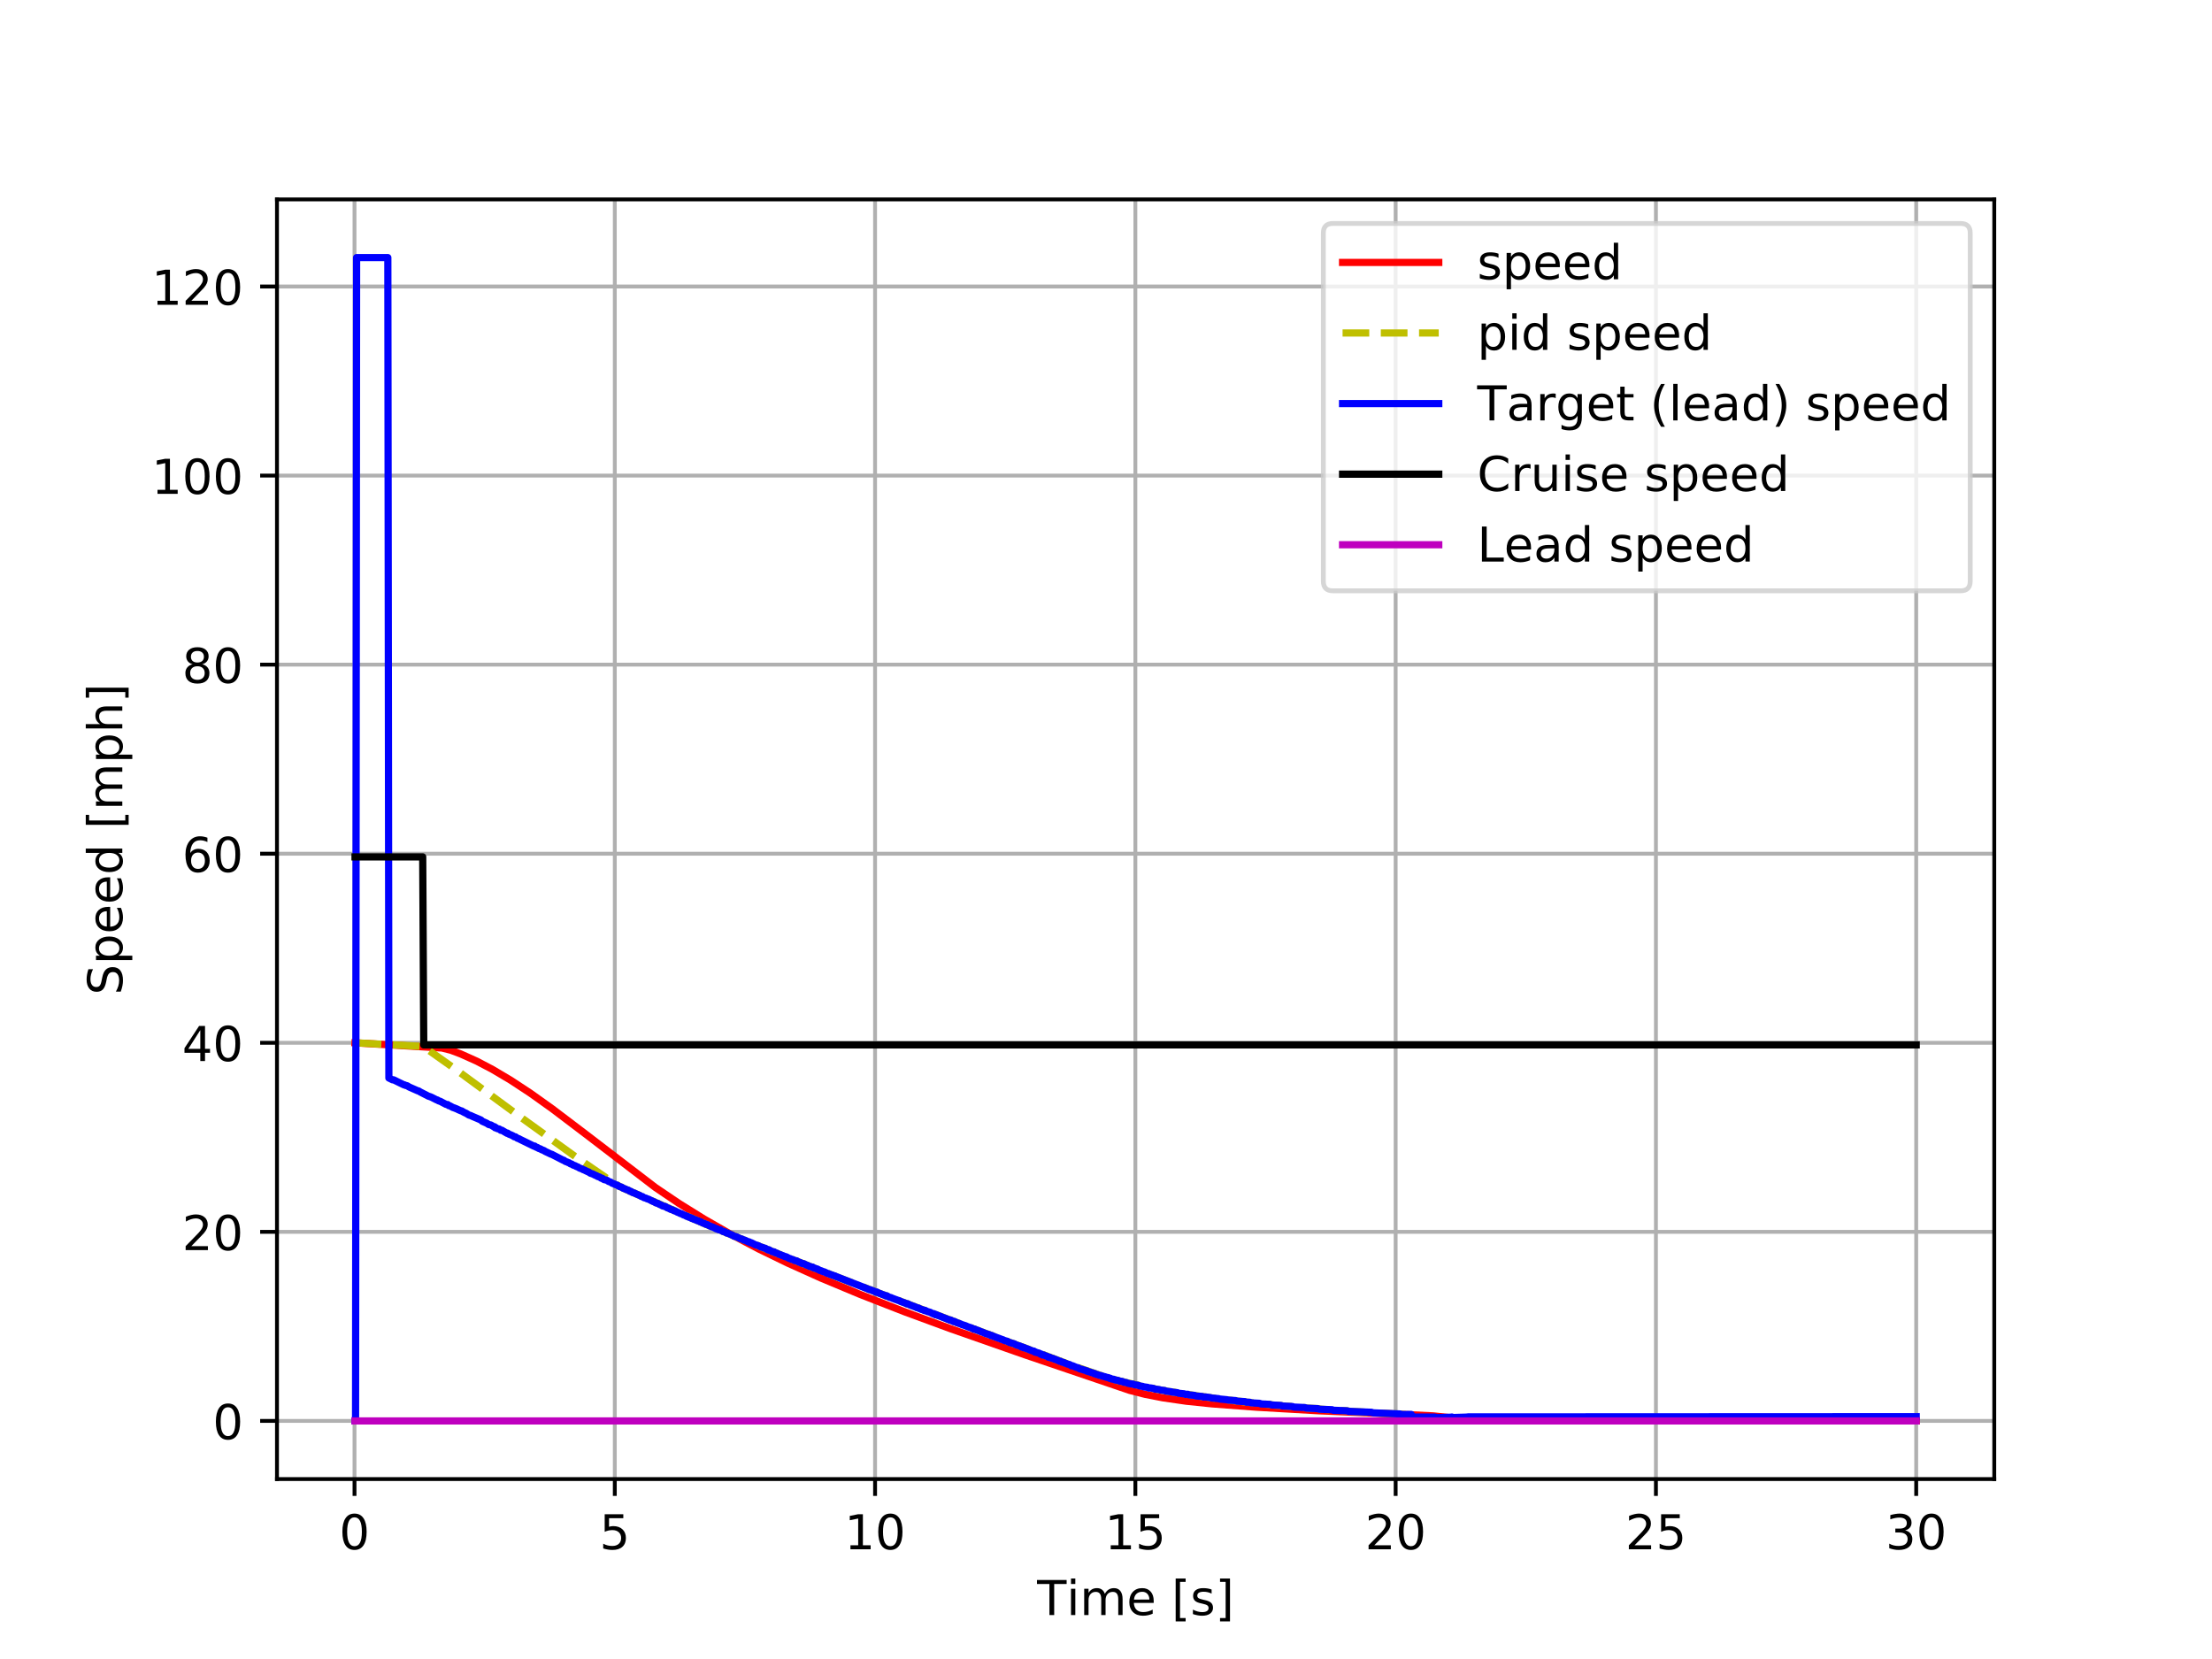 <?xml version="1.0" encoding="utf-8" standalone="no"?>
<!DOCTYPE svg PUBLIC "-//W3C//DTD SVG 1.1//EN"
  "http://www.w3.org/Graphics/SVG/1.1/DTD/svg11.dtd">
<!-- Created with matplotlib (http://matplotlib.org/) -->
<svg height="345pt" version="1.1" viewBox="0 0 460 345" width="460pt" xmlns="http://www.w3.org/2000/svg" xmlns:xlink="http://www.w3.org/1999/xlink">
 <defs>
  <style type="text/css">
*{stroke-linecap:butt;stroke-linejoin:round;}
  </style>
 </defs>
 <g id="figure_1">
  <g id="patch_1">
   <path d="M 0 345.6 
L 460.8 345.6 
L 460.8 0 
L 0 0 
z
" style="fill:#ffffff;"/>
  </g>
  <g id="axes_1">
   <g id="patch_2">
    <path d="M 57.6 307.584 
L 414.72 307.584 
L 414.72 41.472 
L 57.6 41.472 
z
" style="fill:#ffffff;"/>
   </g>
   <g id="matplotlib.axis_1">
    <g id="xtick_1">
     <g id="line2d_1">
      <path clip-path="url(#pf46efa5e82)" d="M 73.724 307.584 
L 73.724 41.472 
" style="fill:none;stroke:#b0b0b0;stroke-linecap:square;stroke-width:0.8;"/>
     </g>
     <g id="line2d_2">
      <defs>
       <path d="M 0 0 
L 0 3.5 
" id="m882ff08796" style="stroke:#000000;stroke-width:0.8;"/>
      </defs>
      <g>
       <use style="stroke:#000000;stroke-width:0.8;" x="73.724" xlink:href="#m882ff08796" y="307.584"/>
      </g>
     </g>
     <g id="text_1">
      <!-- 0 -->
      <defs>
       <path d="M 31.781 66.406 
Q 24.172 66.406 20.328 58.906 
Q 16.5 51.422 16.5 36.375 
Q 16.5 21.391 20.328 13.891 
Q 24.172 6.391 31.781 6.391 
Q 39.453 6.391 43.281 13.891 
Q 47.125 21.391 47.125 36.375 
Q 47.125 51.422 43.281 58.906 
Q 39.453 66.406 31.781 66.406 
z
M 31.781 74.219 
Q 44.047 74.219 50.516 64.516 
Q 56.984 54.828 56.984 36.375 
Q 56.984 17.969 50.516 8.266 
Q 44.047 -1.422 31.781 -1.422 
Q 19.531 -1.422 13.062 8.266 
Q 6.594 17.969 6.594 36.375 
Q 6.594 54.828 13.062 64.516 
Q 19.531 74.219 31.781 74.219 
z
" id="DejaVuSans-30"/>
      </defs>
      <g transform="translate(70.543 322.182)scale(0.1 -0.1)">
       <use xlink:href="#DejaVuSans-30"/>
      </g>
     </g>
    </g>
    <g id="xtick_2">
     <g id="line2d_3">
      <path clip-path="url(#pf46efa5e82)" d="M 127.852 307.584 
L 127.852 41.472 
" style="fill:none;stroke:#b0b0b0;stroke-linecap:square;stroke-width:0.8;"/>
     </g>
     <g id="line2d_4">
      <g>
       <use style="stroke:#000000;stroke-width:0.8;" x="127.852" xlink:href="#m882ff08796" y="307.584"/>
      </g>
     </g>
     <g id="text_2">
      <!-- 5 -->
      <defs>
       <path d="M 10.797 72.906 
L 49.516 72.906 
L 49.516 64.594 
L 19.828 64.594 
L 19.828 46.734 
Q 21.969 47.469 24.109 47.828 
Q 26.266 48.188 28.422 48.188 
Q 40.625 48.188 47.75 41.5 
Q 54.891 34.812 54.891 23.391 
Q 54.891 11.625 47.562 5.094 
Q 40.234 -1.422 26.906 -1.422 
Q 22.312 -1.422 17.547 -0.641 
Q 12.797 0.141 7.719 1.703 
L 7.719 11.625 
Q 12.109 9.234 16.797 8.062 
Q 21.484 6.891 26.703 6.891 
Q 35.156 6.891 40.078 11.328 
Q 45.016 15.766 45.016 23.391 
Q 45.016 31 40.078 35.438 
Q 35.156 39.891 26.703 39.891 
Q 22.75 39.891 18.812 39.016 
Q 14.891 38.141 10.797 36.281 
z
" id="DejaVuSans-35"/>
      </defs>
      <g transform="translate(124.67 322.182)scale(0.1 -0.1)">
       <use xlink:href="#DejaVuSans-35"/>
      </g>
     </g>
    </g>
    <g id="xtick_3">
     <g id="line2d_5">
      <path clip-path="url(#pf46efa5e82)" d="M 181.979 307.584 
L 181.979 41.472 
" style="fill:none;stroke:#b0b0b0;stroke-linecap:square;stroke-width:0.8;"/>
     </g>
     <g id="line2d_6">
      <g>
       <use style="stroke:#000000;stroke-width:0.8;" x="181.979" xlink:href="#m882ff08796" y="307.584"/>
      </g>
     </g>
     <g id="text_3">
      <!-- 10 -->
      <defs>
       <path d="M 12.406 8.297 
L 28.516 8.297 
L 28.516 63.922 
L 10.984 60.406 
L 10.984 69.391 
L 28.422 72.906 
L 38.281 72.906 
L 38.281 8.297 
L 54.391 8.297 
L 54.391 0 
L 12.406 0 
z
" id="DejaVuSans-31"/>
      </defs>
      <g transform="translate(175.616 322.182)scale(0.1 -0.1)">
       <use xlink:href="#DejaVuSans-31"/>
       <use x="63.623" xlink:href="#DejaVuSans-30"/>
      </g>
     </g>
    </g>
    <g id="xtick_4">
     <g id="line2d_7">
      <path clip-path="url(#pf46efa5e82)" d="M 236.106 307.584 
L 236.106 41.472 
" style="fill:none;stroke:#b0b0b0;stroke-linecap:square;stroke-width:0.8;"/>
     </g>
     <g id="line2d_8">
      <g>
       <use style="stroke:#000000;stroke-width:0.8;" x="236.106" xlink:href="#m882ff08796" y="307.584"/>
      </g>
     </g>
     <g id="text_4">
      <!-- 15 -->
      <g transform="translate(229.743 322.182)scale(0.1 -0.1)">
       <use xlink:href="#DejaVuSans-31"/>
       <use x="63.623" xlink:href="#DejaVuSans-35"/>
      </g>
     </g>
    </g>
    <g id="xtick_5">
     <g id="line2d_9">
      <path clip-path="url(#pf46efa5e82)" d="M 290.233 307.584 
L 290.233 41.472 
" style="fill:none;stroke:#b0b0b0;stroke-linecap:square;stroke-width:0.8;"/>
     </g>
     <g id="line2d_10">
      <g>
       <use style="stroke:#000000;stroke-width:0.8;" x="290.233" xlink:href="#m882ff08796" y="307.584"/>
      </g>
     </g>
     <g id="text_5">
      <!-- 20 -->
      <defs>
       <path d="M 19.188 8.297 
L 53.609 8.297 
L 53.609 0 
L 7.328 0 
L 7.328 8.297 
Q 12.938 14.109 22.625 23.891 
Q 32.328 33.688 34.812 36.531 
Q 39.547 41.844 41.422 45.531 
Q 43.312 49.219 43.312 52.781 
Q 43.312 58.594 39.234 62.25 
Q 35.156 65.922 28.609 65.922 
Q 23.969 65.922 18.812 64.312 
Q 13.672 62.703 7.812 59.422 
L 7.812 69.391 
Q 13.766 71.781 18.938 73 
Q 24.125 74.219 28.422 74.219 
Q 39.75 74.219 46.484 68.547 
Q 53.219 62.891 53.219 53.422 
Q 53.219 48.922 51.531 44.891 
Q 49.859 40.875 45.406 35.406 
Q 44.188 33.984 37.641 27.219 
Q 31.109 20.453 19.188 8.297 
z
" id="DejaVuSans-32"/>
      </defs>
      <g transform="translate(283.871 322.182)scale(0.1 -0.1)">
       <use xlink:href="#DejaVuSans-32"/>
       <use x="63.623" xlink:href="#DejaVuSans-30"/>
      </g>
     </g>
    </g>
    <g id="xtick_6">
     <g id="line2d_11">
      <path clip-path="url(#pf46efa5e82)" d="M 344.36 307.584 
L 344.36 41.472 
" style="fill:none;stroke:#b0b0b0;stroke-linecap:square;stroke-width:0.8;"/>
     </g>
     <g id="line2d_12">
      <g>
       <use style="stroke:#000000;stroke-width:0.8;" x="344.36" xlink:href="#m882ff08796" y="307.584"/>
      </g>
     </g>
     <g id="text_6">
      <!-- 25 -->
      <g transform="translate(337.998 322.182)scale(0.1 -0.1)">
       <use xlink:href="#DejaVuSans-32"/>
       <use x="63.623" xlink:href="#DejaVuSans-35"/>
      </g>
     </g>
    </g>
    <g id="xtick_7">
     <g id="line2d_13">
      <path clip-path="url(#pf46efa5e82)" d="M 398.487 307.584 
L 398.487 41.472 
" style="fill:none;stroke:#b0b0b0;stroke-linecap:square;stroke-width:0.8;"/>
     </g>
     <g id="line2d_14">
      <g>
       <use style="stroke:#000000;stroke-width:0.8;" x="398.487" xlink:href="#m882ff08796" y="307.584"/>
      </g>
     </g>
     <g id="text_7">
      <!-- 30 -->
      <defs>
       <path d="M 40.578 39.312 
Q 47.656 37.797 51.625 33 
Q 55.609 28.219 55.609 21.188 
Q 55.609 10.406 48.188 4.484 
Q 40.766 -1.422 27.094 -1.422 
Q 22.516 -1.422 17.656 -0.516 
Q 12.797 0.391 7.625 2.203 
L 7.625 11.719 
Q 11.719 9.328 16.594 8.109 
Q 21.484 6.891 26.812 6.891 
Q 36.078 6.891 40.938 10.547 
Q 45.797 14.203 45.797 21.188 
Q 45.797 27.641 41.281 31.266 
Q 36.766 34.906 28.719 34.906 
L 20.219 34.906 
L 20.219 43.016 
L 29.109 43.016 
Q 36.375 43.016 40.234 45.922 
Q 44.094 48.828 44.094 54.297 
Q 44.094 59.906 40.109 62.906 
Q 36.141 65.922 28.719 65.922 
Q 24.656 65.922 20.016 65.031 
Q 15.375 64.156 9.812 62.312 
L 9.812 71.094 
Q 15.438 72.656 20.344 73.438 
Q 25.25 74.219 29.594 74.219 
Q 40.828 74.219 47.359 69.109 
Q 53.906 64.016 53.906 55.328 
Q 53.906 49.266 50.438 45.094 
Q 46.969 40.922 40.578 39.312 
z
" id="DejaVuSans-33"/>
      </defs>
      <g transform="translate(392.125 322.182)scale(0.1 -0.1)">
       <use xlink:href="#DejaVuSans-33"/>
       <use x="63.623" xlink:href="#DejaVuSans-30"/>
      </g>
     </g>
    </g>
    <g id="text_8">
     <!-- Time [s] -->
     <defs>
      <path d="M -0.297 72.906 
L 61.375 72.906 
L 61.375 64.594 
L 35.5 64.594 
L 35.5 0 
L 25.594 0 
L 25.594 64.594 
L -0.297 64.594 
z
" id="DejaVuSans-54"/>
      <path d="M 9.422 54.688 
L 18.406 54.688 
L 18.406 0 
L 9.422 0 
z
M 9.422 75.984 
L 18.406 75.984 
L 18.406 64.594 
L 9.422 64.594 
z
" id="DejaVuSans-69"/>
      <path d="M 52 44.188 
Q 55.375 50.25 60.062 53.125 
Q 64.75 56 71.094 56 
Q 79.641 56 84.281 50.016 
Q 88.922 44.047 88.922 33.016 
L 88.922 0 
L 79.891 0 
L 79.891 32.719 
Q 79.891 40.578 77.094 44.375 
Q 74.312 48.188 68.609 48.188 
Q 61.625 48.188 57.562 43.547 
Q 53.516 38.922 53.516 30.906 
L 53.516 0 
L 44.484 0 
L 44.484 32.719 
Q 44.484 40.625 41.703 44.406 
Q 38.922 48.188 33.109 48.188 
Q 26.219 48.188 22.156 43.531 
Q 18.109 38.875 18.109 30.906 
L 18.109 0 
L 9.078 0 
L 9.078 54.688 
L 18.109 54.688 
L 18.109 46.188 
Q 21.188 51.219 25.484 53.609 
Q 29.781 56 35.688 56 
Q 41.656 56 45.828 52.969 
Q 50 49.953 52 44.188 
z
" id="DejaVuSans-6d"/>
      <path d="M 56.203 29.594 
L 56.203 25.203 
L 14.891 25.203 
Q 15.484 15.922 20.484 11.062 
Q 25.484 6.203 34.422 6.203 
Q 39.594 6.203 44.453 7.469 
Q 49.312 8.734 54.109 11.281 
L 54.109 2.781 
Q 49.266 0.734 44.188 -0.344 
Q 39.109 -1.422 33.891 -1.422 
Q 20.797 -1.422 13.156 6.188 
Q 5.516 13.812 5.516 26.812 
Q 5.516 40.234 12.766 48.109 
Q 20.016 56 32.328 56 
Q 43.359 56 49.781 48.891 
Q 56.203 41.797 56.203 29.594 
z
M 47.219 32.234 
Q 47.125 39.594 43.094 43.984 
Q 39.062 48.391 32.422 48.391 
Q 24.906 48.391 20.391 44.141 
Q 15.875 39.891 15.188 32.172 
z
" id="DejaVuSans-65"/>
      <path id="DejaVuSans-20"/>
      <path d="M 8.594 75.984 
L 29.297 75.984 
L 29.297 69 
L 17.578 69 
L 17.578 -6.203 
L 29.297 -6.203 
L 29.297 -13.188 
L 8.594 -13.188 
z
" id="DejaVuSans-5b"/>
      <path d="M 44.281 53.078 
L 44.281 44.578 
Q 40.484 46.531 36.375 47.5 
Q 32.281 48.484 27.875 48.484 
Q 21.188 48.484 17.844 46.438 
Q 14.5 44.391 14.5 40.281 
Q 14.5 37.156 16.891 35.375 
Q 19.281 33.594 26.516 31.984 
L 29.594 31.297 
Q 39.156 29.25 43.188 25.516 
Q 47.219 21.781 47.219 15.094 
Q 47.219 7.469 41.188 3.016 
Q 35.156 -1.422 24.609 -1.422 
Q 20.219 -1.422 15.453 -0.562 
Q 10.688 0.297 5.422 2 
L 5.422 11.281 
Q 10.406 8.688 15.234 7.391 
Q 20.062 6.109 24.812 6.109 
Q 31.156 6.109 34.562 8.281 
Q 37.984 10.453 37.984 14.406 
Q 37.984 18.062 35.516 20.016 
Q 33.062 21.969 24.703 23.781 
L 21.578 24.516 
Q 13.234 26.266 9.516 29.906 
Q 5.812 33.547 5.812 39.891 
Q 5.812 47.609 11.281 51.797 
Q 16.75 56 26.812 56 
Q 31.781 56 36.172 55.266 
Q 40.578 54.547 44.281 53.078 
z
" id="DejaVuSans-73"/>
      <path d="M 30.422 75.984 
L 30.422 -13.188 
L 9.719 -13.188 
L 9.719 -6.203 
L 21.391 -6.203 
L 21.391 69 
L 9.719 69 
L 9.719 75.984 
z
" id="DejaVuSans-5d"/>
     </defs>
     <g transform="translate(215.677 335.861)scale(0.1 -0.1)">
      <use xlink:href="#DejaVuSans-54"/>
      <use x="61.037" xlink:href="#DejaVuSans-69"/>
      <use x="88.82" xlink:href="#DejaVuSans-6d"/>
      <use x="186.232" xlink:href="#DejaVuSans-65"/>
      <use x="247.756" xlink:href="#DejaVuSans-20"/>
      <use x="279.543" xlink:href="#DejaVuSans-5b"/>
      <use x="318.557" xlink:href="#DejaVuSans-73"/>
      <use x="370.656" xlink:href="#DejaVuSans-5d"/>
     </g>
    </g>
   </g>
   <g id="matplotlib.axis_2">
    <g id="ytick_1">
     <g id="line2d_15">
      <path clip-path="url(#pf46efa5e82)" d="M 57.6 295.488 
L 414.72 295.488 
" style="fill:none;stroke:#b0b0b0;stroke-linecap:square;stroke-width:0.8;"/>
     </g>
     <g id="line2d_16">
      <defs>
       <path d="M 0 0 
L -3.5 0 
" id="m62f8118c6d" style="stroke:#000000;stroke-width:0.8;"/>
      </defs>
      <g>
       <use style="stroke:#000000;stroke-width:0.8;" x="57.6" xlink:href="#m62f8118c6d" y="295.488"/>
      </g>
     </g>
     <g id="text_9">
      <!-- 0 -->
      <g transform="translate(44.237 299.287)scale(0.1 -0.1)">
       <use xlink:href="#DejaVuSans-30"/>
      </g>
     </g>
    </g>
    <g id="ytick_2">
     <g id="line2d_17">
      <path clip-path="url(#pf46efa5e82)" d="M 57.6 256.17 
L 414.72 256.17 
" style="fill:none;stroke:#b0b0b0;stroke-linecap:square;stroke-width:0.8;"/>
     </g>
     <g id="line2d_18">
      <g>
       <use style="stroke:#000000;stroke-width:0.8;" x="57.6" xlink:href="#m62f8118c6d" y="256.17"/>
      </g>
     </g>
     <g id="text_10">
      <!-- 20 -->
      <g transform="translate(37.875 259.969)scale(0.1 -0.1)">
       <use xlink:href="#DejaVuSans-32"/>
       <use x="63.623" xlink:href="#DejaVuSans-30"/>
      </g>
     </g>
    </g>
    <g id="ytick_3">
     <g id="line2d_19">
      <path clip-path="url(#pf46efa5e82)" d="M 57.6 216.852 
L 414.72 216.852 
" style="fill:none;stroke:#b0b0b0;stroke-linecap:square;stroke-width:0.8;"/>
     </g>
     <g id="line2d_20">
      <g>
       <use style="stroke:#000000;stroke-width:0.8;" x="57.6" xlink:href="#m62f8118c6d" y="216.852"/>
      </g>
     </g>
     <g id="text_11">
      <!-- 40 -->
      <defs>
       <path d="M 37.797 64.312 
L 12.891 25.391 
L 37.797 25.391 
z
M 35.203 72.906 
L 47.609 72.906 
L 47.609 25.391 
L 58.016 25.391 
L 58.016 17.188 
L 47.609 17.188 
L 47.609 0 
L 37.797 0 
L 37.797 17.188 
L 4.891 17.188 
L 4.891 26.703 
z
" id="DejaVuSans-34"/>
      </defs>
      <g transform="translate(37.875 220.651)scale(0.1 -0.1)">
       <use xlink:href="#DejaVuSans-34"/>
       <use x="63.623" xlink:href="#DejaVuSans-30"/>
      </g>
     </g>
    </g>
    <g id="ytick_4">
     <g id="line2d_21">
      <path clip-path="url(#pf46efa5e82)" d="M 57.6 177.534 
L 414.72 177.534 
" style="fill:none;stroke:#b0b0b0;stroke-linecap:square;stroke-width:0.8;"/>
     </g>
     <g id="line2d_22">
      <g>
       <use style="stroke:#000000;stroke-width:0.8;" x="57.6" xlink:href="#m62f8118c6d" y="177.534"/>
      </g>
     </g>
     <g id="text_12">
      <!-- 60 -->
      <defs>
       <path d="M 33.016 40.375 
Q 26.375 40.375 22.484 35.828 
Q 18.609 31.297 18.609 23.391 
Q 18.609 15.531 22.484 10.953 
Q 26.375 6.391 33.016 6.391 
Q 39.656 6.391 43.531 10.953 
Q 47.406 15.531 47.406 23.391 
Q 47.406 31.297 43.531 35.828 
Q 39.656 40.375 33.016 40.375 
z
M 52.594 71.297 
L 52.594 62.312 
Q 48.875 64.062 45.094 64.984 
Q 41.312 65.922 37.594 65.922 
Q 27.828 65.922 22.672 59.328 
Q 17.531 52.734 16.797 39.406 
Q 19.672 43.656 24.016 45.922 
Q 28.375 48.188 33.594 48.188 
Q 44.578 48.188 50.953 41.516 
Q 57.328 34.859 57.328 23.391 
Q 57.328 12.156 50.688 5.359 
Q 44.047 -1.422 33.016 -1.422 
Q 20.359 -1.422 13.672 8.266 
Q 6.984 17.969 6.984 36.375 
Q 6.984 53.656 15.188 63.938 
Q 23.391 74.219 37.203 74.219 
Q 40.922 74.219 44.703 73.484 
Q 48.484 72.75 52.594 71.297 
z
" id="DejaVuSans-36"/>
      </defs>
      <g transform="translate(37.875 181.333)scale(0.1 -0.1)">
       <use xlink:href="#DejaVuSans-36"/>
       <use x="63.623" xlink:href="#DejaVuSans-30"/>
      </g>
     </g>
    </g>
    <g id="ytick_5">
     <g id="line2d_23">
      <path clip-path="url(#pf46efa5e82)" d="M 57.6 138.216 
L 414.72 138.216 
" style="fill:none;stroke:#b0b0b0;stroke-linecap:square;stroke-width:0.8;"/>
     </g>
     <g id="line2d_24">
      <g>
       <use style="stroke:#000000;stroke-width:0.8;" x="57.6" xlink:href="#m62f8118c6d" y="138.216"/>
      </g>
     </g>
     <g id="text_13">
      <!-- 80 -->
      <defs>
       <path d="M 31.781 34.625 
Q 24.75 34.625 20.719 30.859 
Q 16.703 27.094 16.703 20.516 
Q 16.703 13.922 20.719 10.156 
Q 24.75 6.391 31.781 6.391 
Q 38.812 6.391 42.859 10.172 
Q 46.922 13.969 46.922 20.516 
Q 46.922 27.094 42.891 30.859 
Q 38.875 34.625 31.781 34.625 
z
M 21.922 38.812 
Q 15.578 40.375 12.031 44.719 
Q 8.5 49.078 8.5 55.328 
Q 8.5 64.062 14.719 69.141 
Q 20.953 74.219 31.781 74.219 
Q 42.672 74.219 48.875 69.141 
Q 55.078 64.062 55.078 55.328 
Q 55.078 49.078 51.531 44.719 
Q 48 40.375 41.703 38.812 
Q 48.828 37.156 52.797 32.312 
Q 56.781 27.484 56.781 20.516 
Q 56.781 9.906 50.312 4.234 
Q 43.844 -1.422 31.781 -1.422 
Q 19.734 -1.422 13.25 4.234 
Q 6.781 9.906 6.781 20.516 
Q 6.781 27.484 10.781 32.312 
Q 14.797 37.156 21.922 38.812 
z
M 18.312 54.391 
Q 18.312 48.734 21.844 45.562 
Q 25.391 42.391 31.781 42.391 
Q 38.141 42.391 41.719 45.562 
Q 45.312 48.734 45.312 54.391 
Q 45.312 60.062 41.719 63.234 
Q 38.141 66.406 31.781 66.406 
Q 25.391 66.406 21.844 63.234 
Q 18.312 60.062 18.312 54.391 
z
" id="DejaVuSans-38"/>
      </defs>
      <g transform="translate(37.875 142.015)scale(0.1 -0.1)">
       <use xlink:href="#DejaVuSans-38"/>
       <use x="63.623" xlink:href="#DejaVuSans-30"/>
      </g>
     </g>
    </g>
    <g id="ytick_6">
     <g id="line2d_25">
      <path clip-path="url(#pf46efa5e82)" d="M 57.6 98.897 
L 414.72 98.897 
" style="fill:none;stroke:#b0b0b0;stroke-linecap:square;stroke-width:0.8;"/>
     </g>
     <g id="line2d_26">
      <g>
       <use style="stroke:#000000;stroke-width:0.8;" x="57.6" xlink:href="#m62f8118c6d" y="98.897"/>
      </g>
     </g>
     <g id="text_14">
      <!-- 100 -->
      <g transform="translate(31.512 102.697)scale(0.1 -0.1)">
       <use xlink:href="#DejaVuSans-31"/>
       <use x="63.623" xlink:href="#DejaVuSans-30"/>
       <use x="127.246" xlink:href="#DejaVuSans-30"/>
      </g>
     </g>
    </g>
    <g id="ytick_7">
     <g id="line2d_27">
      <path clip-path="url(#pf46efa5e82)" d="M 57.6 59.579 
L 414.72 59.579 
" style="fill:none;stroke:#b0b0b0;stroke-linecap:square;stroke-width:0.8;"/>
     </g>
     <g id="line2d_28">
      <g>
       <use style="stroke:#000000;stroke-width:0.8;" x="57.6" xlink:href="#m62f8118c6d" y="59.579"/>
      </g>
     </g>
     <g id="text_15">
      <!-- 120 -->
      <g transform="translate(31.512 63.379)scale(0.1 -0.1)">
       <use xlink:href="#DejaVuSans-31"/>
       <use x="63.623" xlink:href="#DejaVuSans-32"/>
       <use x="127.246" xlink:href="#DejaVuSans-30"/>
      </g>
     </g>
    </g>
    <g id="text_16">
     <!-- Speed [mph] -->
     <defs>
      <path d="M 53.516 70.516 
L 53.516 60.891 
Q 47.906 63.578 42.922 64.891 
Q 37.938 66.219 33.297 66.219 
Q 25.25 66.219 20.875 63.094 
Q 16.5 59.969 16.5 54.203 
Q 16.5 49.359 19.406 46.891 
Q 22.312 44.438 30.422 42.922 
L 36.375 41.703 
Q 47.406 39.594 52.656 34.297 
Q 57.906 29 57.906 20.125 
Q 57.906 9.516 50.797 4.047 
Q 43.703 -1.422 29.984 -1.422 
Q 24.812 -1.422 18.969 -0.25 
Q 13.141 0.922 6.891 3.219 
L 6.891 13.375 
Q 12.891 10.016 18.656 8.297 
Q 24.422 6.594 29.984 6.594 
Q 38.422 6.594 43.016 9.906 
Q 47.609 13.234 47.609 19.391 
Q 47.609 24.75 44.312 27.781 
Q 41.016 30.812 33.5 32.328 
L 27.484 33.5 
Q 16.453 35.688 11.516 40.375 
Q 6.594 45.062 6.594 53.422 
Q 6.594 63.094 13.406 68.656 
Q 20.219 74.219 32.172 74.219 
Q 37.312 74.219 42.625 73.281 
Q 47.953 72.359 53.516 70.516 
z
" id="DejaVuSans-53"/>
      <path d="M 18.109 8.203 
L 18.109 -20.797 
L 9.078 -20.797 
L 9.078 54.688 
L 18.109 54.688 
L 18.109 46.391 
Q 20.953 51.266 25.266 53.625 
Q 29.594 56 35.594 56 
Q 45.562 56 51.781 48.094 
Q 58.016 40.188 58.016 27.297 
Q 58.016 14.406 51.781 6.484 
Q 45.562 -1.422 35.594 -1.422 
Q 29.594 -1.422 25.266 0.953 
Q 20.953 3.328 18.109 8.203 
z
M 48.688 27.297 
Q 48.688 37.203 44.609 42.844 
Q 40.531 48.484 33.406 48.484 
Q 26.266 48.484 22.188 42.844 
Q 18.109 37.203 18.109 27.297 
Q 18.109 17.391 22.188 11.75 
Q 26.266 6.109 33.406 6.109 
Q 40.531 6.109 44.609 11.75 
Q 48.688 17.391 48.688 27.297 
z
" id="DejaVuSans-70"/>
      <path d="M 45.406 46.391 
L 45.406 75.984 
L 54.391 75.984 
L 54.391 0 
L 45.406 0 
L 45.406 8.203 
Q 42.578 3.328 38.25 0.953 
Q 33.938 -1.422 27.875 -1.422 
Q 17.969 -1.422 11.734 6.484 
Q 5.516 14.406 5.516 27.297 
Q 5.516 40.188 11.734 48.094 
Q 17.969 56 27.875 56 
Q 33.938 56 38.25 53.625 
Q 42.578 51.266 45.406 46.391 
z
M 14.797 27.297 
Q 14.797 17.391 18.875 11.75 
Q 22.953 6.109 30.078 6.109 
Q 37.203 6.109 41.297 11.75 
Q 45.406 17.391 45.406 27.297 
Q 45.406 37.203 41.297 42.844 
Q 37.203 48.484 30.078 48.484 
Q 22.953 48.484 18.875 42.844 
Q 14.797 37.203 14.797 27.297 
z
" id="DejaVuSans-64"/>
      <path d="M 54.891 33.016 
L 54.891 0 
L 45.906 0 
L 45.906 32.719 
Q 45.906 40.484 42.875 44.328 
Q 39.844 48.188 33.797 48.188 
Q 26.516 48.188 22.312 43.547 
Q 18.109 38.922 18.109 30.906 
L 18.109 0 
L 9.078 0 
L 9.078 75.984 
L 18.109 75.984 
L 18.109 46.188 
Q 21.344 51.125 25.703 53.562 
Q 30.078 56 35.797 56 
Q 45.219 56 50.047 50.172 
Q 54.891 44.344 54.891 33.016 
z
" id="DejaVuSans-68"/>
     </defs>
     <g transform="translate(25.433 206.908)rotate(-90)scale(0.1 -0.1)">
      <use xlink:href="#DejaVuSans-53"/>
      <use x="63.477" xlink:href="#DejaVuSans-70"/>
      <use x="126.953" xlink:href="#DejaVuSans-65"/>
      <use x="188.477" xlink:href="#DejaVuSans-65"/>
      <use x="250" xlink:href="#DejaVuSans-64"/>
      <use x="313.477" xlink:href="#DejaVuSans-20"/>
      <use x="345.264" xlink:href="#DejaVuSans-5b"/>
      <use x="384.277" xlink:href="#DejaVuSans-6d"/>
      <use x="481.689" xlink:href="#DejaVuSans-70"/>
      <use x="545.166" xlink:href="#DejaVuSans-68"/>
      <use x="608.545" xlink:href="#DejaVuSans-5d"/>
     </g>
    </g>
   </g>
   <g id="line2d_29">
    <path clip-path="url(#pf46efa5e82)" d="M 73.833 216.858 
L 91.911 217.938 
L 93.752 218.4 
L 95.808 219.174 
L 99.164 220.684 
L 102.412 222.39 
L 106.201 224.638 
L 110.314 227.343 
L 114.861 230.588 
L 121.681 235.758 
L 136.295 246.946 
L 141.167 250.237 
L 146.363 253.471 
L 151.776 256.572 
L 157.73 259.711 
L 163.792 262.658 
L 170.72 265.779 
L 178.948 269.216 
L 188.149 272.807 
L 197.676 276.317 
L 213.156 281.744 
L 234.915 289.135 
L 238.163 289.969 
L 241.843 290.685 
L 246.715 291.392 
L 252.019 291.94 
L 261.329 292.639 
L 274.103 293.373 
L 290.666 294.082 
L 298.027 294.441 
L 303.224 294.993 
L 307.878 295.488 
L 398.487 295.488 
L 398.487 295.488 
" style="fill:none;stroke:#ff0000;stroke-linecap:square;stroke-width:1.5;"/>
   </g>
   <g id="line2d_30">
    <path clip-path="url(#pf46efa5e82)" d="M 73.833 216.689 
L 73.941 216.689 
L 74.157 216.871 
L 76.323 216.981 
L 78.379 217.102 
L 80.544 217.211 
L 82.493 217.32 
L 84.658 217.43 
L 86.607 217.539 
L 88.014 217.612 
L 94.509 222.211 
L 108.582 232.546 
L 119.516 240.435 
L 127.527 245.934 
L 129.042 246.83 
L 130.017 247.272 
L 130.666 247.565 
L 146.904 254.653 
L 148.528 255.31 
L 150.693 256.227 
L 152.209 256.821 
L 153.075 257.2 
L 154.266 257.702 
L 160.761 260.318 
L 168.23 263.276 
L 169.205 263.665 
L 170.396 264.115 
L 171.262 264.455 
L 172.344 264.886 
L 173.427 265.325 
L 174.617 265.77 
L 175.7 266.196 
L 176.891 266.632 
L 177.865 267.006 
L 178.839 267.386 
L 179.814 267.75 
L 182.087 268.644 
L 183.17 269.062 
L 184.144 269.432 
L 185.118 269.79 
L 185.876 270.084 
L 186.85 270.443 
L 187.716 270.775 
L 188.907 271.234 
L 189.881 271.591 
L 191.18 272.095 
L 192.696 272.648 
L 194.211 273.244 
L 195.078 273.547 
L 196.485 274.079 
L 197.459 274.443 
L 199.083 275.073 
L 199.732 275.308 
L 201.248 275.876 
L 203.413 276.691 
L 204.171 276.977 
L 205.686 277.536 
L 207.202 278.1 
L 209.367 278.919 
L 209.908 279.121 
L 211.965 279.893 
L 212.615 280.109 
L 215.862 281.329 
L 216.404 281.517 
L 222.358 283.749 
L 223.548 284.177 
L 229.286 286.18 
L 230.585 286.524 
L 232.317 287.066 
L 239.029 288.611 
L 240.003 288.776 
L 240.761 288.963 
L 241.735 289.121 
L 242.168 289.177 
L 242.493 289.266 
L 243.142 289.403 
L 244.225 289.523 
L 244.983 289.701 
L 245.416 289.753 
L 246.39 289.897 
L 246.823 289.95 
L 247.797 290.09 
L 248.23 290.174 
L 249.313 290.319 
L 249.746 290.403 
L 250.828 290.513 
L 251.37 290.629 
L 252.669 290.773 
L 253.102 290.854 
L 254.401 290.995 
L 254.834 291.074 
L 256.133 291.213 
L 256.566 291.294 
L 258.081 291.437 
L 258.515 291.516 
L 260.03 291.656 
L 260.463 291.732 
L 261.979 291.833 
L 262.52 291.952 
L 264.252 292.097 
L 264.685 292.173 
L 266.525 292.317 
L 266.958 292.394 
L 268.799 292.495 
L 269.34 292.613 
L 271.505 292.756 
L 271.938 292.835 
L 274.103 292.936 
L 274.644 293.054 
L 277.134 293.201 
L 277.567 293.276 
L 280.165 293.381 
L 280.707 293.496 
L 283.629 293.646 
L 284.063 293.718 
L 287.418 293.913 
L 287.96 293.944 
L 291.207 294.049 
L 291.749 294.166 
L 293.481 294.17 
L 293.697 295.488 
L 398.487 295.488 
L 398.487 295.488 
" style="fill:none;stroke:#bfbf00;stroke-dasharray:5.55,2.4;stroke-dashoffset:0;stroke-width:1.5;"/>
   </g>
   <g id="line2d_31">
    <path clip-path="url(#pf46efa5e82)" d="M 73.833 295.488 
L 73.941 295.488 
L 74.157 53.568 
L 80.653 53.568 
L 80.869 224.175 
L 81.627 224.551 
L 81.844 224.552 
L 83.143 225.189 
L 84.009 225.604 
L 84.117 225.604 
L 84.333 225.717 
L 84.658 225.781 
L 85.091 226.051 
L 86.931 226.863 
L 87.04 226.863 
L 87.365 227.067 
L 89.097 227.958 
L 89.421 228.056 
L 89.746 228.188 
L 90.829 228.739 
L 90.937 228.739 
L 91.262 228.957 
L 91.478 228.991 
L 92.777 229.673 
L 93.102 229.699 
L 93.318 229.919 
L 93.535 229.955 
L 94.185 230.312 
L 94.401 230.375 
L 94.726 230.503 
L 94.942 230.586 
L 95.375 230.797 
L 95.592 230.89 
L 95.917 231.028 
L 96.025 231.028 
L 96.241 231.176 
L 96.674 231.407 
L 96.891 231.491 
L 97.54 231.891 
L 97.865 231.976 
L 98.19 232.135 
L 100.03 232.919 
L 100.247 233.153 
L 101.221 233.582 
L 101.654 233.869 
L 102.087 233.947 
L 102.628 234.287 
L 102.845 234.314 
L 102.953 234.524 
L 103.061 234.461 
L 103.386 234.699 
L 103.819 234.79 
L 104.144 235.052 
L 104.36 235.035 
L 104.577 235.169 
L 105.443 235.678 
L 105.551 235.637 
L 105.876 235.875 
L 106.201 235.987 
L 106.417 236.087 
L 106.634 236.186 
L 106.959 236.401 
L 107.175 236.406 
L 107.608 236.71 
L 107.933 236.811 
L 108.149 236.941 
L 111.072 238.368 
L 111.18 238.325 
L 111.397 238.5 
L 111.613 238.613 
L 111.722 238.613 
L 112.046 238.832 
L 112.371 238.912 
L 112.588 239.063 
L 113.129 239.271 
L 113.346 239.427 
L 114.645 240.043 
L 114.753 240.043 
L 114.969 240.167 
L 117.134 241.282 
L 117.243 241.279 
L 117.567 241.523 
L 118 241.677 
L 118.217 241.792 
L 118.325 241.798 
L 118.65 242.035 
L 118.867 242.061 
L 119.191 242.285 
L 119.624 242.428 
L 119.841 242.567 
L 120.166 242.681 
L 120.382 242.82 
L 120.599 242.937 
L 121.032 243.082 
L 121.248 243.223 
L 121.573 243.338 
L 121.789 243.456 
L 122.114 243.605 
L 122.331 243.714 
L 122.439 243.731 
L 122.764 243.973 
L 123.197 244.109 
L 123.521 244.26 
L 123.738 244.379 
L 124.063 244.507 
L 124.279 244.65 
L 124.712 244.788 
L 125.037 245.019 
L 125.254 245.038 
L 125.578 245.294 
L 126.228 245.444 
L 126.553 245.687 
L 126.986 245.829 
L 127.31 246.063 
L 127.743 246.206 
L 127.96 246.329 
L 128.393 246.473 
L 128.718 246.709 
L 129.259 246.867 
L 129.584 247.104 
L 130.017 247.251 
L 130.233 247.376 
L 130.666 247.5 
L 130.991 247.739 
L 131.207 247.764 
L 131.532 247.994 
L 131.965 248.111 
L 132.182 248.238 
L 132.507 248.369 
L 132.723 248.47 
L 133.048 248.602 
L 133.373 248.809 
L 133.589 248.828 
L 133.914 249.062 
L 134.347 249.174 
L 134.563 249.294 
L 134.888 249.388 
L 135.754 249.824 
L 136.079 249.952 
L 136.404 250.154 
L 136.837 250.262 
L 137.161 250.465 
L 137.486 250.586 
L 137.811 250.79 
L 138.352 250.892 
L 138.785 251.185 
L 139.11 251.281 
L 139.435 251.478 
L 139.868 251.603 
L 140.193 251.781 
L 140.517 251.879 
L 140.842 252.069 
L 141.167 252.187 
L 141.492 252.359 
L 141.816 252.45 
L 142.141 252.65 
L 142.466 252.743 
L 142.791 252.935 
L 142.899 252.917 
L 143.224 253.11 
L 143.548 253.195 
L 143.873 253.389 
L 143.981 253.371 
L 144.306 253.565 
L 144.631 253.652 
L 144.956 253.818 
L 145.281 253.906 
L 145.605 254.094 
L 145.714 254.076 
L 146.147 254.338 
L 146.471 254.427 
L 146.796 254.617 
L 147.121 254.677 
L 147.446 254.868 
L 147.987 255.107 
L 148.312 255.2 
L 148.961 255.545 
L 149.069 255.521 
L 149.394 255.714 
L 149.611 255.763 
L 149.827 255.769 
L 150.044 255.924 
L 150.368 256.11 
L 150.477 256.086 
L 150.693 256.167 
L 151.126 256.429 
L 151.235 256.405 
L 151.451 256.487 
L 151.992 256.75 
L 152.209 256.809 
L 152.642 257.065 
L 152.858 257.117 
L 153.183 257.209 
L 153.941 257.586 
L 154.266 257.648 
L 154.699 257.899 
L 154.807 257.877 
L 155.023 257.963 
L 155.673 258.269 
L 155.781 258.247 
L 155.998 258.423 
L 156.106 258.393 
L 156.322 258.48 
L 157.08 258.858 
L 157.513 258.984 
L 157.73 259.064 
L 158.163 259.289 
L 158.596 259.417 
L 158.812 259.498 
L 159.029 259.58 
L 159.137 259.58 
L 159.354 259.725 
L 159.787 259.958 
L 159.895 259.895 
L 160.22 260.089 
L 160.653 260.31 
L 160.977 260.331 
L 161.194 260.512 
L 161.41 260.562 
L 161.627 260.638 
L 162.06 260.87 
L 162.276 260.912 
L 162.601 261.067 
L 162.818 261.118 
L 163.251 261.335 
L 163.359 261.317 
L 163.576 261.396 
L 164.117 261.693 
L 164.333 261.737 
L 164.658 261.895 
L 164.875 261.94 
L 165.308 262.169 
L 165.632 262.189 
L 166.174 262.491 
L 166.39 262.536 
L 166.823 262.761 
L 167.148 262.783 
L 167.689 263.08 
L 167.906 263.127 
L 168.339 263.355 
L 168.555 263.402 
L 168.88 263.522 
L 168.988 263.499 
L 169.205 263.68 
L 169.421 263.729 
L 169.746 263.85 
L 169.963 263.899 
L 170.504 264.195 
L 170.72 264.245 
L 171.153 264.432 
L 171.37 264.482 
L 171.586 264.573 
L 172.128 264.834 
L 172.344 264.886 
L 172.777 265.075 
L 172.994 265.128 
L 173.535 265.339 
L 173.643 265.339 
L 173.86 265.458 
L 180.355 267.993 
L 180.788 268.192 
L 181.004 268.202 
L 181.437 268.402 
L 181.654 268.457 
L 182.195 268.737 
L 182.304 268.671 
L 182.845 268.951 
L 183.061 269.009 
L 183.603 269.238 
L 183.819 269.297 
L 184.252 269.505 
L 184.36 269.447 
L 185.01 269.805 
L 185.226 269.819 
L 185.659 270.022 
L 185.876 270.084 
L 186.092 270.187 
L 186.309 270.249 
L 186.742 270.415 
L 186.958 270.471 
L 187.391 270.687 
L 188.149 270.944 
L 188.582 271.156 
L 188.691 271.1 
L 189.34 271.417 
L 189.557 271.486 
L 189.99 271.651 
L 190.206 271.721 
L 190.747 271.97 
L 190.964 271.981 
L 191.397 272.21 
L 192.155 272.475 
L 192.263 272.55 
L 192.371 272.489 
L 192.804 272.722 
L 193.454 272.91 
L 193.778 273.092 
L 193.995 273.169 
L 194.103 273.246 
L 194.211 273.185 
L 194.536 273.422 
L 194.644 273.362 
L 194.969 273.518 
L 195.511 273.719 
L 195.727 273.801 
L 195.944 273.9 
L 196.16 273.982 
L 196.701 274.186 
L 197.134 274.371 
L 197.459 274.47 
L 197.567 274.556 
L 197.676 274.497 
L 198.325 274.844 
L 198.433 274.785 
L 198.975 275.055 
L 199.624 275.27 
L 200.057 275.463 
L 200.815 275.704 
L 201.248 275.902 
L 202.006 276.148 
L 202.547 276.433 
L 202.655 276.377 
L 203.088 276.575 
L 203.521 276.716 
L 203.954 276.916 
L 204.387 277.059 
L 204.82 277.263 
L 205.795 277.569 
L 206.119 277.763 
L 206.228 277.711 
L 206.661 277.929 
L 207.094 278.073 
L 207.418 278.199 
L 207.852 278.352 
L 208.176 278.481 
L 208.609 278.629 
L 208.826 278.745 
L 209.475 278.936 
L 209.908 279.169 
L 210.666 279.386 
L 210.883 279.437 
L 211.316 279.672 
L 211.857 279.848 
L 212.073 279.902 
L 212.398 280.111 
L 212.506 280.064 
L 212.831 280.274 
L 212.939 280.228 
L 213.264 280.377 
L 213.805 280.566 
L 214.13 280.718 
L 214.672 280.905 
L 214.888 280.966 
L 214.996 280.966 
L 215.213 281.183 
L 215.321 281.14 
L 215.538 281.256 
L 216.079 281.39 
L 216.404 281.615 
L 216.512 281.574 
L 216.837 281.796 
L 217.053 281.77 
L 217.378 281.938 
L 217.703 282.023 
L 218.027 282.248 
L 218.244 282.224 
L 218.569 282.399 
L 219.002 282.501 
L 219.218 282.622 
L 219.435 282.681 
L 219.651 282.767 
L 219.976 282.903 
L 220.409 283.105 
L 220.517 283.071 
L 220.842 283.261 
L 221.275 283.365 
L 221.492 283.49 
L 221.816 283.588 
L 222.033 283.671 
L 222.466 283.779 
L 222.791 284.023 
L 223.007 284.004 
L 223.224 284.093 
L 223.548 284.236 
L 223.765 284.328 
L 224.198 284.44 
L 224.523 284.652 
L 225.064 284.777 
L 225.28 284.869 
L 225.713 284.981 
L 225.93 285.111 
L 226.038 285.083 
L 226.255 285.217 
L 226.688 285.329 
L 226.904 285.421 
L 227.337 285.533 
L 227.554 285.667 
L 227.662 285.638 
L 227.879 285.769 
L 228.312 285.881 
L 228.528 285.973 
L 229.069 286.098 
L 229.286 286.19 
L 229.827 286.313 
L 230.044 286.404 
L 230.585 286.516 
L 230.801 286.657 
L 230.91 286.629 
L 231.126 286.759 
L 231.667 286.843 
L 231.884 286.973 
L 232.533 287.063 
L 232.75 287.194 
L 233.4 287.284 
L 233.616 287.415 
L 234.266 287.534 
L 234.482 287.636 
L 234.915 287.745 
L 235.673 287.838 
L 235.889 287.966 
L 236.647 288.056 
L 236.864 288.183 
L 237.621 288.31 
L 237.838 288.394 
L 238.704 288.52 
L 238.92 288.644 
L 239.245 288.625 
L 239.895 288.734 
L 240.111 288.858 
L 241.086 288.981 
L 241.302 289.062 
L 242.276 289.181 
L 242.493 289.302 
L 243.575 289.425 
L 243.792 289.501 
L 244.874 289.621 
L 245.091 289.738 
L 246.282 289.854 
L 246.498 289.974 
L 246.823 289.944 
L 247.04 289.952 
L 247.256 290.072 
L 248.447 290.181 
L 248.663 290.298 
L 250.071 290.411 
L 250.287 290.528 
L 250.612 290.498 
L 251.694 290.637 
L 251.911 290.713 
L 253.427 290.859 
L 253.643 290.935 
L 255.159 291.081 
L 255.375 291.153 
L 256.999 291.262 
L 257.215 291.376 
L 258.948 291.481 
L 259.164 291.598 
L 259.922 291.613 
L 260.138 291.726 
L 261.979 291.831 
L 262.195 291.949 
L 264.144 292.054 
L 264.36 292.167 
L 266.417 292.272 
L 266.634 292.386 
L 268.799 292.495 
L 269.015 292.608 
L 271.397 292.713 
L 271.613 292.827 
L 274.103 292.936 
L 274.32 293.049 
L 277.026 293.158 
L 277.242 293.272 
L 280.165 293.381 
L 280.382 293.491 
L 285.253 293.693 
L 285.47 293.803 
L 291.207 294.048 
L 291.424 294.162 
L 293.481 294.141 
L 293.697 294.674 
L 298.46 294.696 
L 298.677 294.806 
L 301.708 294.718 
L 301.924 294.674 
L 302.141 294.784 
L 304.956 294.696 
L 305.28 294.652 
L 398.487 294.608 
L 398.487 294.608 
" style="fill:none;stroke:#0000ff;stroke-linecap:square;stroke-width:1.5;"/>
   </g>
   <g id="line2d_32">
    <path clip-path="url(#pf46efa5e82)" d="M 73.833 178.193 
L 87.906 178.193 
L 88.122 217.292 
L 398.487 217.292 
L 398.487 217.292 
" style="fill:none;stroke:#000000;stroke-linecap:square;stroke-width:1.5;"/>
   </g>
   <g id="line2d_33">
    <path clip-path="url(#pf46efa5e82)" d="M 73.833 295.488 
L 398.487 295.488 
L 398.487 295.488 
" style="fill:none;stroke:#bf00bf;stroke-linecap:square;stroke-width:1.5;"/>
   </g>
   <g id="patch_3">
    <path d="M 57.6 307.584 
L 57.6 41.472 
" style="fill:none;stroke:#000000;stroke-linecap:square;stroke-linejoin:miter;stroke-width:0.8;"/>
   </g>
   <g id="patch_4">
    <path d="M 414.72 307.584 
L 414.72 41.472 
" style="fill:none;stroke:#000000;stroke-linecap:square;stroke-linejoin:miter;stroke-width:0.8;"/>
   </g>
   <g id="patch_5">
    <path d="M 57.6 307.584 
L 414.72 307.584 
" style="fill:none;stroke:#000000;stroke-linecap:square;stroke-linejoin:miter;stroke-width:0.8;"/>
   </g>
   <g id="patch_6">
    <path d="M 57.6 41.472 
L 414.72 41.472 
" style="fill:none;stroke:#000000;stroke-linecap:square;stroke-linejoin:miter;stroke-width:0.8;"/>
   </g>
   <g id="legend_1">
    <g id="patch_7">
     <path d="M 277.198 122.863 
L 407.72 122.863 
Q 409.72 122.863 409.72 120.863 
L 409.72 48.472 
Q 409.72 46.472 407.72 46.472 
L 277.198 46.472 
Q 275.198 46.472 275.198 48.472 
L 275.198 120.863 
Q 275.198 122.863 277.198 122.863 
z
" style="fill:#ffffff;opacity:0.8;stroke:#cccccc;stroke-linejoin:miter;"/>
    </g>
    <g id="line2d_34">
     <path d="M 279.198 54.57 
L 299.198 54.57 
" style="fill:none;stroke:#ff0000;stroke-linecap:square;stroke-width:1.5;"/>
    </g>
    <g id="line2d_35"/>
    <g id="text_17">
     <!-- speed -->
     <g transform="translate(307.198 58.07)scale(0.1 -0.1)">
      <use xlink:href="#DejaVuSans-73"/>
      <use x="52.1" xlink:href="#DejaVuSans-70"/>
      <use x="115.576" xlink:href="#DejaVuSans-65"/>
      <use x="177.1" xlink:href="#DejaVuSans-65"/>
      <use x="238.623" xlink:href="#DejaVuSans-64"/>
     </g>
    </g>
    <g id="line2d_36">
     <path d="M 279.198 69.249 
L 299.198 69.249 
" style="fill:none;stroke:#bfbf00;stroke-dasharray:5.55,2.4;stroke-dashoffset:0;stroke-width:1.5;"/>
    </g>
    <g id="line2d_37"/>
    <g id="text_18">
     <!-- pid speed -->
     <g transform="translate(307.198 72.749)scale(0.1 -0.1)">
      <use xlink:href="#DejaVuSans-70"/>
      <use x="63.477" xlink:href="#DejaVuSans-69"/>
      <use x="91.26" xlink:href="#DejaVuSans-64"/>
      <use x="154.736" xlink:href="#DejaVuSans-20"/>
      <use x="186.523" xlink:href="#DejaVuSans-73"/>
      <use x="238.623" xlink:href="#DejaVuSans-70"/>
      <use x="302.1" xlink:href="#DejaVuSans-65"/>
      <use x="363.623" xlink:href="#DejaVuSans-65"/>
      <use x="425.146" xlink:href="#DejaVuSans-64"/>
     </g>
    </g>
    <g id="line2d_38">
     <path d="M 279.198 83.927 
L 299.198 83.927 
" style="fill:none;stroke:#0000ff;stroke-linecap:square;stroke-width:1.5;"/>
    </g>
    <g id="line2d_39"/>
    <g id="text_19">
     <!-- Target (lead) speed -->
     <defs>
      <path d="M 34.281 27.484 
Q 23.391 27.484 19.188 25 
Q 14.984 22.516 14.984 16.5 
Q 14.984 11.719 18.141 8.906 
Q 21.297 6.109 26.703 6.109 
Q 34.188 6.109 38.703 11.406 
Q 43.219 16.703 43.219 25.484 
L 43.219 27.484 
z
M 52.203 31.203 
L 52.203 0 
L 43.219 0 
L 43.219 8.297 
Q 40.141 3.328 35.547 0.953 
Q 30.953 -1.422 24.312 -1.422 
Q 15.922 -1.422 10.953 3.297 
Q 6 8.016 6 15.922 
Q 6 25.141 12.172 29.828 
Q 18.359 34.516 30.609 34.516 
L 43.219 34.516 
L 43.219 35.406 
Q 43.219 41.609 39.141 45 
Q 35.062 48.391 27.688 48.391 
Q 23 48.391 18.547 47.266 
Q 14.109 46.141 10.016 43.891 
L 10.016 52.203 
Q 14.938 54.109 19.578 55.047 
Q 24.219 56 28.609 56 
Q 40.484 56 46.344 49.844 
Q 52.203 43.703 52.203 31.203 
z
" id="DejaVuSans-61"/>
      <path d="M 41.109 46.297 
Q 39.594 47.172 37.812 47.578 
Q 36.031 48 33.891 48 
Q 26.266 48 22.188 43.047 
Q 18.109 38.094 18.109 28.812 
L 18.109 0 
L 9.078 0 
L 9.078 54.688 
L 18.109 54.688 
L 18.109 46.188 
Q 20.953 51.172 25.484 53.578 
Q 30.031 56 36.531 56 
Q 37.453 56 38.578 55.875 
Q 39.703 55.766 41.062 55.516 
z
" id="DejaVuSans-72"/>
      <path d="M 45.406 27.984 
Q 45.406 37.75 41.375 43.109 
Q 37.359 48.484 30.078 48.484 
Q 22.859 48.484 18.828 43.109 
Q 14.797 37.75 14.797 27.984 
Q 14.797 18.266 18.828 12.891 
Q 22.859 7.516 30.078 7.516 
Q 37.359 7.516 41.375 12.891 
Q 45.406 18.266 45.406 27.984 
z
M 54.391 6.781 
Q 54.391 -7.172 48.188 -13.984 
Q 42 -20.797 29.203 -20.797 
Q 24.469 -20.797 20.266 -20.094 
Q 16.062 -19.391 12.109 -17.922 
L 12.109 -9.188 
Q 16.062 -11.328 19.922 -12.344 
Q 23.781 -13.375 27.781 -13.375 
Q 36.625 -13.375 41.016 -8.766 
Q 45.406 -4.156 45.406 5.172 
L 45.406 9.625 
Q 42.625 4.781 38.281 2.391 
Q 33.938 0 27.875 0 
Q 17.828 0 11.672 7.656 
Q 5.516 15.328 5.516 27.984 
Q 5.516 40.672 11.672 48.328 
Q 17.828 56 27.875 56 
Q 33.938 56 38.281 53.609 
Q 42.625 51.219 45.406 46.391 
L 45.406 54.688 
L 54.391 54.688 
z
" id="DejaVuSans-67"/>
      <path d="M 18.312 70.219 
L 18.312 54.688 
L 36.812 54.688 
L 36.812 47.703 
L 18.312 47.703 
L 18.312 18.016 
Q 18.312 11.328 20.141 9.422 
Q 21.969 7.516 27.594 7.516 
L 36.812 7.516 
L 36.812 0 
L 27.594 0 
Q 17.188 0 13.234 3.875 
Q 9.281 7.766 9.281 18.016 
L 9.281 47.703 
L 2.688 47.703 
L 2.688 54.688 
L 9.281 54.688 
L 9.281 70.219 
z
" id="DejaVuSans-74"/>
      <path d="M 31 75.875 
Q 24.469 64.656 21.281 53.656 
Q 18.109 42.672 18.109 31.391 
Q 18.109 20.125 21.312 9.062 
Q 24.516 -2 31 -13.188 
L 23.188 -13.188 
Q 15.875 -1.703 12.234 9.375 
Q 8.594 20.453 8.594 31.391 
Q 8.594 42.281 12.203 53.312 
Q 15.828 64.359 23.188 75.875 
z
" id="DejaVuSans-28"/>
      <path d="M 9.422 75.984 
L 18.406 75.984 
L 18.406 0 
L 9.422 0 
z
" id="DejaVuSans-6c"/>
      <path d="M 8.016 75.875 
L 15.828 75.875 
Q 23.141 64.359 26.781 53.312 
Q 30.422 42.281 30.422 31.391 
Q 30.422 20.453 26.781 9.375 
Q 23.141 -1.703 15.828 -13.188 
L 8.016 -13.188 
Q 14.5 -2 17.703 9.062 
Q 20.906 20.125 20.906 31.391 
Q 20.906 42.672 17.703 53.656 
Q 14.5 64.656 8.016 75.875 
z
" id="DejaVuSans-29"/>
     </defs>
     <g transform="translate(307.198 87.427)scale(0.1 -0.1)">
      <use xlink:href="#DejaVuSans-54"/>
      <use x="60.834" xlink:href="#DejaVuSans-61"/>
      <use x="122.113" xlink:href="#DejaVuSans-72"/>
      <use x="163.211" xlink:href="#DejaVuSans-67"/>
      <use x="226.688" xlink:href="#DejaVuSans-65"/>
      <use x="288.211" xlink:href="#DejaVuSans-74"/>
      <use x="327.42" xlink:href="#DejaVuSans-20"/>
      <use x="359.207" xlink:href="#DejaVuSans-28"/>
      <use x="398.221" xlink:href="#DejaVuSans-6c"/>
      <use x="426.004" xlink:href="#DejaVuSans-65"/>
      <use x="487.527" xlink:href="#DejaVuSans-61"/>
      <use x="548.807" xlink:href="#DejaVuSans-64"/>
      <use x="612.283" xlink:href="#DejaVuSans-29"/>
      <use x="651.297" xlink:href="#DejaVuSans-20"/>
      <use x="683.084" xlink:href="#DejaVuSans-73"/>
      <use x="735.184" xlink:href="#DejaVuSans-70"/>
      <use x="798.66" xlink:href="#DejaVuSans-65"/>
      <use x="860.184" xlink:href="#DejaVuSans-65"/>
      <use x="921.707" xlink:href="#DejaVuSans-64"/>
     </g>
    </g>
    <g id="line2d_40">
     <path d="M 279.198 98.605 
L 299.198 98.605 
" style="fill:none;stroke:#000000;stroke-linecap:square;stroke-width:1.5;"/>
    </g>
    <g id="line2d_41"/>
    <g id="text_20">
     <!-- Cruise speed -->
     <defs>
      <path d="M 64.406 67.281 
L 64.406 56.891 
Q 59.422 61.531 53.781 63.812 
Q 48.141 66.109 41.797 66.109 
Q 29.297 66.109 22.656 58.469 
Q 16.016 50.828 16.016 36.375 
Q 16.016 21.969 22.656 14.328 
Q 29.297 6.688 41.797 6.688 
Q 48.141 6.688 53.781 8.984 
Q 59.422 11.281 64.406 15.922 
L 64.406 5.609 
Q 59.234 2.094 53.438 0.328 
Q 47.656 -1.422 41.219 -1.422 
Q 24.656 -1.422 15.125 8.703 
Q 5.609 18.844 5.609 36.375 
Q 5.609 53.953 15.125 64.078 
Q 24.656 74.219 41.219 74.219 
Q 47.75 74.219 53.531 72.484 
Q 59.328 70.75 64.406 67.281 
z
" id="DejaVuSans-43"/>
      <path d="M 8.5 21.578 
L 8.5 54.688 
L 17.484 54.688 
L 17.484 21.922 
Q 17.484 14.156 20.5 10.266 
Q 23.531 6.391 29.594 6.391 
Q 36.859 6.391 41.078 11.031 
Q 45.312 15.672 45.312 23.688 
L 45.312 54.688 
L 54.297 54.688 
L 54.297 0 
L 45.312 0 
L 45.312 8.406 
Q 42.047 3.422 37.719 1 
Q 33.406 -1.422 27.688 -1.422 
Q 18.266 -1.422 13.375 4.438 
Q 8.5 10.297 8.5 21.578 
z
M 31.109 56 
z
" id="DejaVuSans-75"/>
     </defs>
     <g transform="translate(307.198 102.105)scale(0.1 -0.1)">
      <use xlink:href="#DejaVuSans-43"/>
      <use x="69.824" xlink:href="#DejaVuSans-72"/>
      <use x="110.938" xlink:href="#DejaVuSans-75"/>
      <use x="174.316" xlink:href="#DejaVuSans-69"/>
      <use x="202.1" xlink:href="#DejaVuSans-73"/>
      <use x="254.199" xlink:href="#DejaVuSans-65"/>
      <use x="315.723" xlink:href="#DejaVuSans-20"/>
      <use x="347.51" xlink:href="#DejaVuSans-73"/>
      <use x="399.609" xlink:href="#DejaVuSans-70"/>
      <use x="463.086" xlink:href="#DejaVuSans-65"/>
      <use x="524.609" xlink:href="#DejaVuSans-65"/>
      <use x="586.133" xlink:href="#DejaVuSans-64"/>
     </g>
    </g>
    <g id="line2d_42">
     <path d="M 279.198 113.283 
L 299.198 113.283 
" style="fill:none;stroke:#bf00bf;stroke-linecap:square;stroke-width:1.5;"/>
    </g>
    <g id="line2d_43"/>
    <g id="text_21">
     <!-- Lead speed -->
     <defs>
      <path d="M 9.812 72.906 
L 19.672 72.906 
L 19.672 8.297 
L 55.172 8.297 
L 55.172 0 
L 9.812 0 
z
" id="DejaVuSans-4c"/>
     </defs>
     <g transform="translate(307.198 116.783)scale(0.1 -0.1)">
      <use xlink:href="#DejaVuSans-4c"/>
      <use x="55.697" xlink:href="#DejaVuSans-65"/>
      <use x="117.221" xlink:href="#DejaVuSans-61"/>
      <use x="178.5" xlink:href="#DejaVuSans-64"/>
      <use x="241.977" xlink:href="#DejaVuSans-20"/>
      <use x="273.764" xlink:href="#DejaVuSans-73"/>
      <use x="325.863" xlink:href="#DejaVuSans-70"/>
      <use x="389.34" xlink:href="#DejaVuSans-65"/>
      <use x="450.863" xlink:href="#DejaVuSans-65"/>
      <use x="512.387" xlink:href="#DejaVuSans-64"/>
     </g>
    </g>
   </g>
  </g>
 </g>
 <defs>
  <clipPath id="pf46efa5e82">
   <rect height="266.112" width="357.12" x="57.6" y="41.472"/>
  </clipPath>
 </defs>
</svg>
